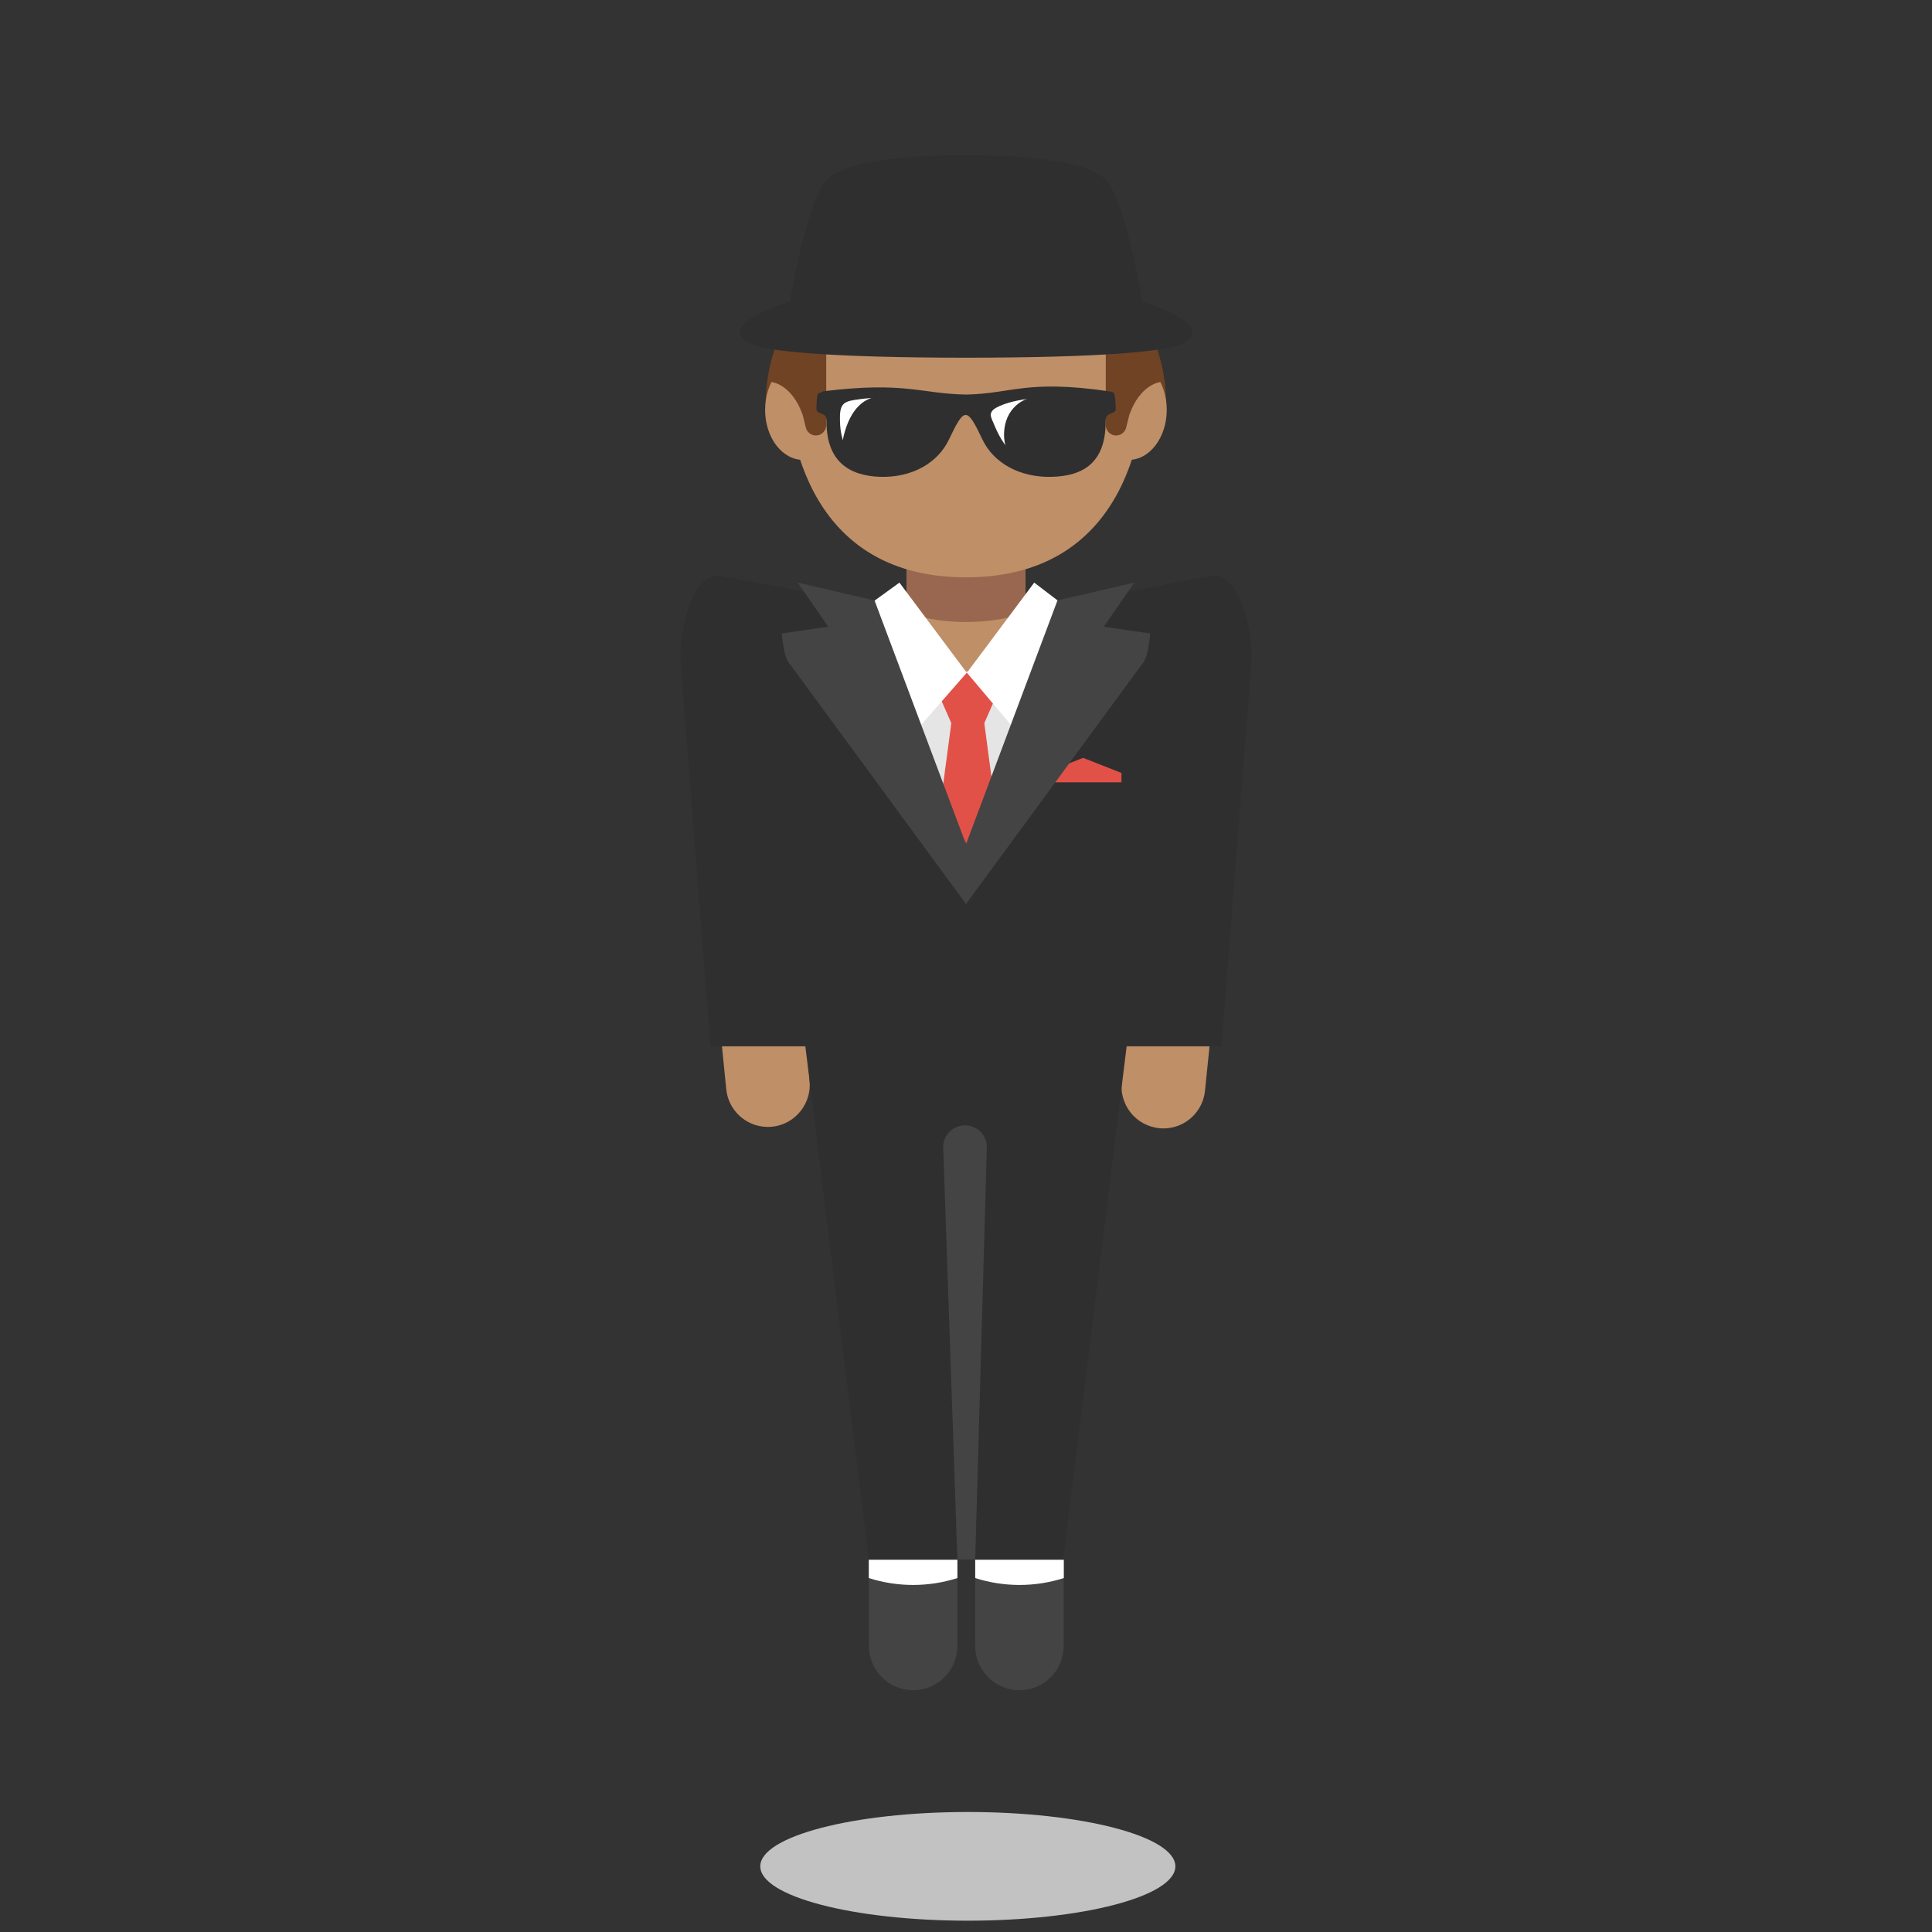 <svg width="128" height="128" style="enable-background:new 0 0 128 128;" xmlns="http://www.w3.org/2000/svg" xmlns:xlink="http://www.w3.org/1999/xlink">
  <rect width="100%" height="100%" fill="#333333" stroke="none"/>
  <g>
    <path d="M74.31,71.79c-0.11,1.63,1.19,3,2.83,2.97c1.42-0.03,2.59-1.14,2.7-2.56l0.31-3.03l-5.65-0.1 L74.31,71.79z" style="fill:#BF8F68;"/>
    <path d="M48.11,72.1c0.11,1.42,1.28,2.53,2.7,2.56c1.63,0.04,2.94-1.34,2.83-2.97l-0.18-2.63l-5.64,0.14 L48.11,72.1z" style="fill:#BF8F68;"/>
  </g>
  <path d="M64,41.22l16.38-3.09c1.84,0,2.55,3.59,2.55,5.43l-2,25.76H63.75L64,41.22z" style="fill:#2F2F2F;"/>
  <ellipse cx="64.12" cy="123.65" rx="13.75" ry="3.6" style="fill:#C2C2C2;"/>
  <rect height="11.4" style="fill:#FFFFFF;" width="3.43" x="61.97" y="43.13"/>
  <polygon points="273.79,104.54 267.93,104.54 264.5,66.8 272.93,66.8 " style="fill:#2F2F2F;"/>
  <path d="M232.33,104.54h-9.29v-1.58c0-2.21,1.79-4,4-4h1.29c2.21,0,4,1.79,4,4V104.54z" style="fill:#444444;"/>
  <polygon points="273.79,104.54 279.65,104.54 283.09,66.8 274.65,66.8 " style="fill:#2F2F2F;"/>
  <path d="M232.33,104.54h9.29v-1.58c0-2.21-1.79-4-4-4h-1.29c-2.21,0-4,1.79-4,4V104.54z" style="fill:#444444;"/>
  <g>
    <polygon points="249.62,52.07 250.4,64.83 250.63,64.86 " style="fill:none;"/>
    <polygon points="272.56,52.16 271.81,64.84 272.06,64.8 " style="fill:none;"/>
    <path d="M276.87,41.07c-1.19-0.56-10.99-4.01-13.89-4.07c-0.48-0.01-0.87,0.38-0.87,0.86l0,9.25 c0,0.47-0.38,0.86-0.86,0.86c-0.47,0-0.86-0.38-0.86-0.86l0-9.25c0-0.48-0.39-0.87-0.87-0.86c-2.9,0.05-12.46,3.34-13.93,4.02 c-1.71,0.8-2.71,2.61-2.51,4.49c0.35,3.21,0.77,14.75,0.92,18.42l6.39,0.89l-0.79-12.75l1.01,12.79l0.1,0.01l-0.06,0.45l0.22,2.41 c0.04,0.44,0.41,0.78,0.85,0.78h7.79h2.57h8.65c0.44,0,0.81-0.34,0.85-0.78l0.11-1.59l-0.18-1.27l0.27-0.04l0.74-12.67l-0.5,12.64 l6.45-0.9c0.16-3.57,0.61-15.24,0.87-18.47C279.53,43.6,278.54,41.85,276.87,41.07z" style="fill:#2F2F2F;"/>
    <polygon points="250.55,66.86 250.52,66.45 250.46,66.85 " style="fill:#FFFFFF;"/>
    <path d="M244.01,63.94c0.04,0.86,0.06,1.37,0.06,1.37c0.03,0.4,0.34,0.73,0.74,0.78l5.66,0.76l0.06-0.4 l-0.11-1.62L244.01,63.94z" style="fill:#FFFFFF;"/>
    <polygon points="250.63,64.86 250.67,65.32 250.74,64.87 " style="fill:#2F2F2F;"/>
    <polygon points="271.55,64.87 271.72,66.15 271.81,64.84 " style="fill:#2F2F2F;"/>
    <path d="M271.97,66.76l5.75-0.8c0.4-0.06,0.71-0.38,0.74-0.78c0,0,0.02-0.48,0.06-1.27l-6.45,0.9 L271.97,66.76z" style="fill:#FFFFFF;"/>
  </g>
  <path d="M64,41.22l-16.38-3.09c-1.84,0-2.55,3.59-2.55,5.43l2,25.76h17.18L64,41.22z" style="fill:#2F2F2F;"/>
  <g>
    <polygon points="63.83,45.23 60.07,39.8 60.07,36.66 67.93,36.66 67.93,39.8 " style="fill:#BF8F68;"/>
    <path d="M67.93,40.58c0,0-1.5,0.63-3.93,0.63c-2.42,0-3.93-0.63-3.93-0.63v-3.93c0-1.03,0.68-1.97,1.71-1.97 h4.44c1.03,0,1.71,0.94,1.71,1.97V40.58z" style="fill:#99674F;"/>
  </g>
  <g>
    <rect height="12.91" style="fill:#E5E5E5;" width="8.61" x="59.98" y="44.49"/>
    <polygon points="67.54,65.41 64.12,67.58 60.7,65.41 63.04,47.81 65.2,47.81 " style="fill:#E15148;"/>
    <polygon points="65.2,47.94 63.04,47.94 62.08,45.75 62.49,44.56 65.76,44.56 66.16,45.75 " style="fill:#E15148;"/>
    <path d="M59.59,38.6l4.46,5.97l-3.51,4.01c-0.32,0.37-0.91,0.29-1.13-0.14l-2.74-6.9 c-0.15-0.38-0.02-0.81,0.31-1.05L59.59,38.6z" style="fill:#FFFFFF;"/>
    <path d="M68.52,38.6l-4.46,5.97l3.38,4c0.31,0.37,0.9,0.3,1.12-0.13l2.77-6.88c0.15-0.37,0.03-0.8-0.29-1.04 L68.52,38.6z" style="fill:#FFFFFF;"/>
  </g>
  <polygon points="68.9,68.22 71.21,67.15 70.54,43.94 64.05,55.96 57.46,43.71 56.79,66.92 58.97,67.93 58.85,68.21 " style="fill:#2F2F2F;"/>
  <path d="M59.21,27.02c0,1.18-0.79,2.14-1.77,2.14c-0.98,0-1.78-0.96-1.78-2.14c0-1.19,0.8-2.15,1.78-2.15 C58.41,24.87,59.21,25.83,59.21,27.02" style="fill:#2F2F2F;"/>
  <path d="M68.09,27.02c0,1.18,0.79,2.14,1.78,2.14c0.98,0,1.78-0.96,1.78-2.14c0-1.19-0.8-2.15-1.78-2.15 C68.88,24.88,68.09,25.84,68.09,27.02" style="fill:#2F2F2F;"/>
  <g>
    <path d="M77.26,26.6c0,0,0.04-3.58-1.89-5.81h-2.19v3.27L77.26,26.6z" style="fill:#704324;"/>
    <path d="M50.73,26.6c0,0-0.04-3.58,1.89-5.81h2.19v3.27L50.73,26.6z" style="fill:#704324;"/>
    <path d="M77.3,27.15c0,1.83-1.13,3.32-2.52,3.32s-2.52-1.48-2.52-3.32c0-1.83,1.13-3.32,2.52-3.32 S77.3,25.32,77.3,27.15" style="fill:#BF8F68;"/>
    <path d="M55.73,27.15c0,1.83-1.13,3.32-2.52,3.32c-1.39,0-2.52-1.48-2.52-3.32c0-1.83,1.13-3.32,2.52-3.32 C54.6,23.84,55.73,25.32,55.73,27.15" style="fill:#BF8F68;"/>
    <path d="M75.89,24.75c0-2.96-5.32-9.8-11.89-9.8c-6.56,0-11.89,6.83-11.89,9.8c0,2.96,0.87,13.5,11.89,13.5 C75.02,38.25,75.89,27.71,75.89,24.75" style="fill:#BF8F68;"/>
    <path d="M51.14,24.11l-0.03,1.2c0,0,1.34,0.11,2.07,2.18l0,0l0.21,0.84c0.11,0.43,0.58,0.64,0.97,0.45 c0.23-0.12,0.38-0.35,0.38-0.61v-4.91l-2.14-0.4L51.14,24.11z" style="fill:#704324;"/>
    <path d="M76.86,24.11l0.03,1.2c0,0-1.34,0.11-2.07,2.18l0,0l-0.21,0.84c-0.11,0.43-0.58,0.64-0.97,0.45 c-0.23-0.12-0.38-0.35-0.38-0.61v-4.91l2.14-0.4L76.86,24.11z" style="fill:#704324;"/>
  </g>
  <g>
    <path d="M72.21,27.81L72.21,27.81c0.03-1.03-0.15-1.27-0.94-1.4 c-0.74-0.13-1.51-0.19-2.26-0.16c-0.91,0.03-1.93,0.32-2.63,0.57c-0.89,0.33-1.02,0.39-0.82,0.85c0.55,1.3,1.22,3.07,3.98,2.98 C71.58,30.59,72.17,29.4,72.21,27.81" style="fill-rule:evenodd;clip-rule:evenodd;fill:#FFFFFF;"/>
    <path d="M55.58,27.81c0.04,1.58,0.63,2.78,2.67,2.84 c2.76,0.08,3.44-1.68,3.98-2.98c0.19-0.46,0.07-0.52-0.82-0.85c-0.69-0.25-1.72-0.54-2.63-0.57c-0.75-0.02-1.51,0.04-2.26,0.16 C55.73,26.55,55.56,26.79,55.58,27.81z" style="fill-rule:evenodd;clip-rule:evenodd;fill:#FFFFFF;"/>
    <path d="M54.56,25.92c5.46-0.66,6.43,0.17,9.44,0.22 c3.01-0.05,3.98-1.01,9.44-0.22c0.34,0.05,0.37,0.06,0.43,0.34c0.02,0.12,0.04,0.64,0.05,0.76c0.01,0.23-0.04,0.26-0.32,0.38 c-0.24,0.1-0.35,0.13-0.35,0.55c0,2.73-1.51,3.58-3.54,3.64c-2.15,0.07-3.89-0.93-4.62-2.47c-1.03-2.17-1.19-2.17-2.22,0 c-0.73,1.54-2.43,2.54-4.57,2.47c-2.03-0.07-3.54-1.01-3.54-3.64c0-0.41-0.11-0.45-0.35-0.55c-0.27-0.12-0.33-0.15-0.32-0.38 c0.01-0.12,0.02-0.64,0.05-0.76C54.19,25.98,54.22,26.1,54.56,25.92L54.56,25.92z M72.35,27.9c0.03-1.03-0.15-1.27-0.94-1.4 c-0.74-0.13-1.51-0.19-2.26-0.16c-0.91,0.03-1.94,0.19-2.63,0.44c-0.89,0.33-0.99,0.58-0.79,1.04c0.55,1.3,1.2,3,3.96,2.92 C71.71,30.68,72.31,29.48,72.35,27.9L72.35,27.9z M55.65,27.9c0.04,1.58,0.63,2.78,2.67,2.84c2.76,0.08,3.44-1.68,3.98-2.98 c0.19-0.46,0.07-0.52-0.82-0.85c-0.69-0.25-1.72-0.54-2.63-0.57c-0.75-0.02-1.51,0.04-2.26,0.16C55.8,26.63,55.62,26.87,55.65,27.9 z" style="fill-rule:evenodd;clip-rule:evenodd;fill:#2F2F2F;"/>
    <path d="M62.39,29.07c-0.74,1.1-2.61,2.08-3.88,2.08c-1.27,0-3.03-0.62-2.61-2.29 c0.44-1.76,1.35-2.62,2.61-2.62C59.78,26.24,64.19,26.39,62.39,29.07z" style="fill:#2F2F2F;"/>
    <path d="M72.71,29.07c-0.6,1.16-2.61,2.08-3.88,2.08c-1.27,0-2.35-0.95-2.31-2.42 c0.04-1.63,1.23-2.5,2.5-2.48C71.53,26.3,74.12,26.33,72.71,29.07z" style="fill:#2F2F2F;"/>
  </g>
  <polygon points="239.05,68.68 248.15,70.57 249.62,69.69 238.93,67.66 " style="fill:#2F2F2F;"/>
  <polygon points="74.3,51.83 69.21,51.83 69.21,51.21 71.76,50.21 74.3,51.21 " style="fill:#E15148;"/>
  <polygon points="260.18,68.68 251.09,70.57 249.62,69.69 260.3,67.66 " style="fill:#2F2F2F;"/>
  <path d="M75.15,38.6l-2.02,2.92l3.08,0.45c-0.09,0.61-0.14,1.6-0.56,2.05l-11.67,15.9l0.01-3.96l6.07-16.18 L75.15,38.6z" style="fill:#444444;"/>
  <g>
    <polygon points="70.44,103.34 57.56,103.34 53.25,68.46 74.75,68.46 " style="fill:#2F2F2F;"/>
    <path d="M60.5,111.98L60.5,111.98c-1.62,0-2.93-1.31-2.93-2.93v-5.71h5.86v5.71 C63.43,110.67,62.12,111.98,60.5,111.98z" style="fill:#444444;"/>
    <path d="M67.54,111.98L67.54,111.98c-1.62,0-2.93-1.31-2.93-2.93v-5.71h5.86v5.71 C70.47,110.67,69.16,111.98,67.54,111.98z" style="fill:#444444;"/>
    <path d="M63.19,74.76c-0.45,0.27-0.72,0.76-0.7,1.28l0.94,27.29h1.18l0.77-27.3 c0.01-0.52-0.25-1.01-0.7-1.27l-0.01,0C64.22,74.49,63.65,74.49,63.19,74.76L63.19,74.76z" style="fill:#444444;"/>
    <path d="M63.43,104.55L63.43,104.55c-1.91,0.61-3.96,0.61-5.87,0h0v-1.21h5.87V104.55z" style="fill:#FFFFFF;"/>
    <path d="M70.48,104.55L70.48,104.55c-1.91,0.61-3.96,0.61-5.87,0l0,0v-1.21h5.87V104.55z" style="fill:#FFFFFF;"/>
  </g>
  <path d="M75.69,19.99c0,0-1.1-6.55-2.39-8.03c-1.27-1.46-6.28-1.68-9.29-1.69l0,0h0h0l0,0 c-3.01,0.01-8.02,0.23-9.29,1.69c-1.29,1.48-2.39,8.03-2.39,8.03s-4.91,1.46-2.77,2.71c1.04,0.61,5.61,0.99,14.46,1l0,0h0h0l0,0 c8.85-0.01,13.42-0.39,14.46-1C80.6,21.45,75.69,19.99,75.69,19.99z" style="fill:#2F2F2F;"/>
  <path d="M52.85,38.6l2.02,2.92l-3.08,0.45c0.09,0.61,0.14,1.6,0.56,2.05l11.67,15.9l-0.01-3.96l-6.07-16.18 L52.85,38.6z" style="fill:#444444;"/>
</svg>